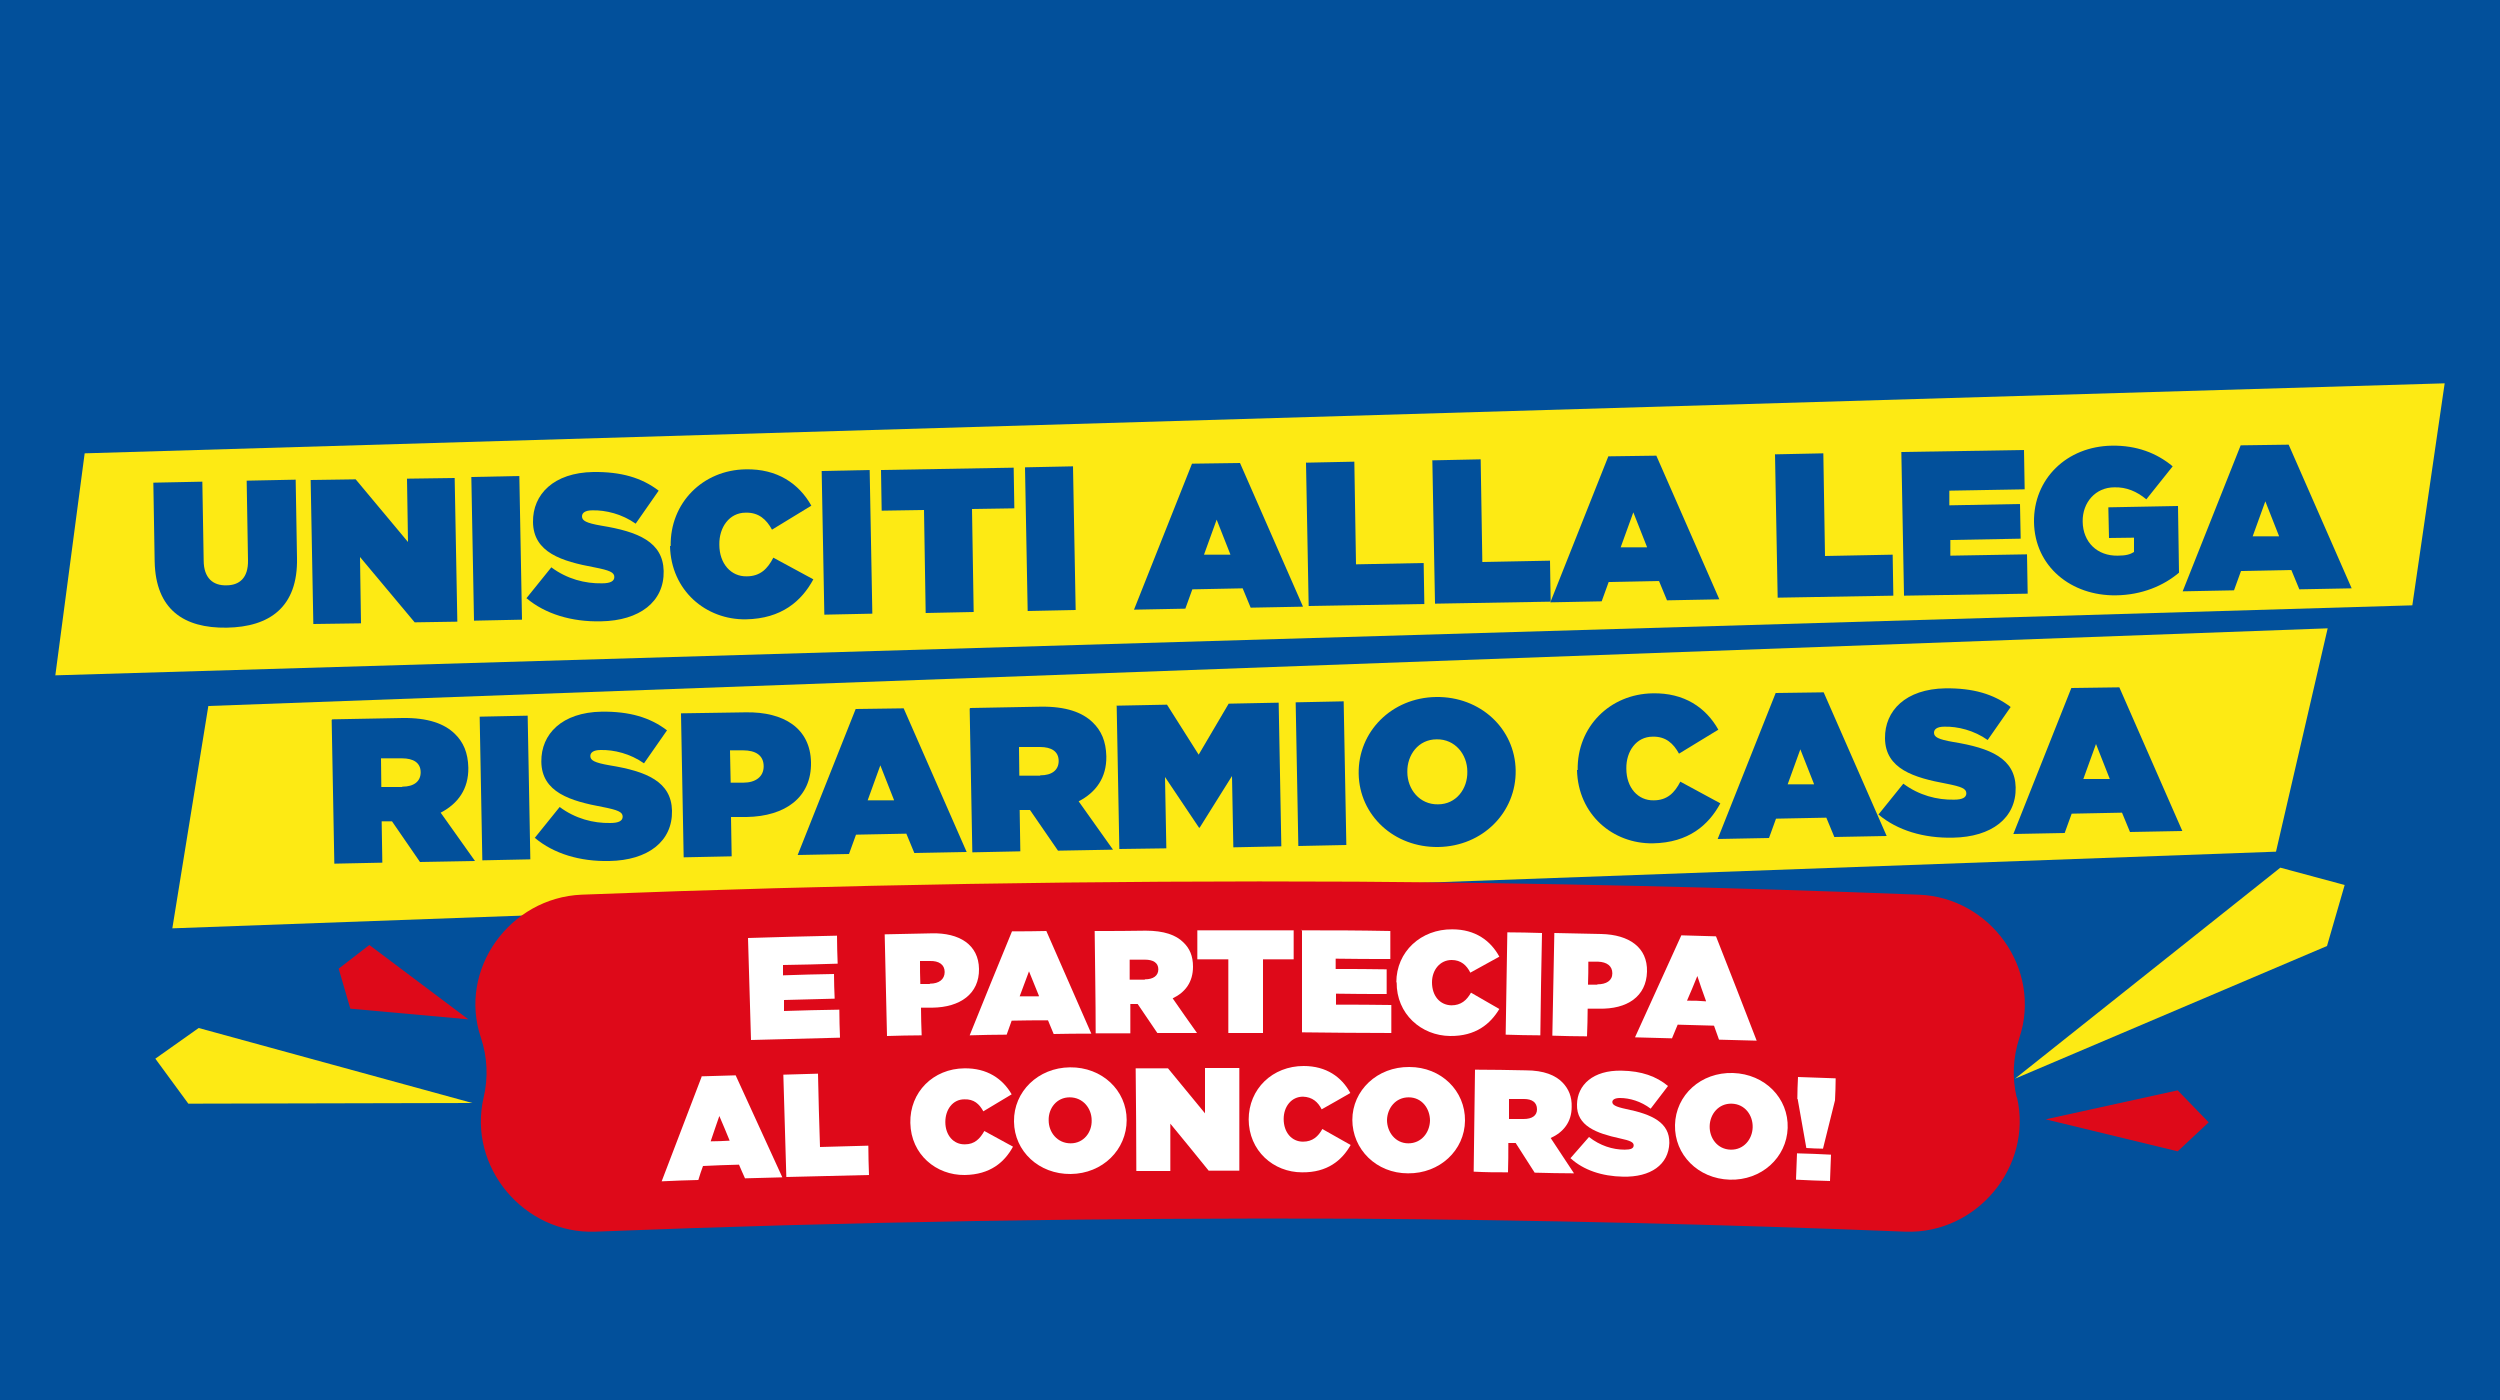 <?xml version="1.0" encoding="UTF-8"?>
<svg xmlns="http://www.w3.org/2000/svg" version="1.1" viewBox="0 0 750 420">
  <defs>
    <style>
      .cls-1 {
        fill: #de0919;
      }

      .cls-2 {
        fill: #fff;
      }

      .cls-3 {
        fill: #02509b;
      }

      .cls-4 {
        fill: #fdea14;
      }
    </style>
  </defs>
  <!-- Generator: Adobe Illustrator 28.7.1, SVG Export Plug-In . SVG Version: 1.2.0 Build 142)  -->
  <g>
    <g id="Livello_1">
      <g>
        <rect class="cls-3" x="-251.3" y="-5.8" width="1252.6" height="431.5"/>
        <g>
          <polygon class="cls-4" points="682.8 255.5 51.7 278.5 62.5 211.8 698.3 188.5 682.8 255.5"/>
          <polygon class="cls-4" points="723.7 181.6 16.6 202.6 25.4 136 733.4 115 723.7 181.6"/>
          <g>
            <path class="cls-3" d="M46.4,168.6l-.4-23.8,14.7-.3.4,23.6c0,5.4,2.9,7.6,6.8,7.5,3.9,0,6.6-2.2,6.5-7.5l-.4-23.9,14.7-.3.4,23.5c.3,14.7-8.2,20.7-21.1,20.9-12.9.2-21.3-5.5-21.6-19.8Z"/>
            <path class="cls-3" d="M93.2,144l13.5-.2,15.7,18.8-.3-19,14.3-.2.8,43.1-12.8.2-16.4-19.6.3,19.9-14.3.2-.8-43.1Z"/>
            <path class="cls-3" d="M141.4,143.1l14.4-.3.8,43.1-14.4.3-.8-43.1Z"/>
            <path class="cls-3" d="M157.9,179.5l7.5-9.3c4.7,3.5,10.1,4.9,15.2,4.8,2.6,0,3.7-.7,3.7-1.9h0c0-1.4-1.4-2-6-2.9-9.7-1.8-18.3-4.4-18.4-13.6h0c-.1-8.3,6.2-14.8,18.1-15,8.3-.1,14.5,1.7,19.6,5.6l-6.9,9.9c-4.1-2.9-9-4.1-13-4-2.2,0-3.1.8-3.1,1.8h0c0,1.3,1.2,2,5.8,2.8,11.1,1.8,18.5,4.9,18.7,13.6h0c.2,9.2-7.2,14.9-18.8,15.1-8.8.2-16.7-2.2-22.3-6.9Z"/>
            <path class="cls-3" d="M201.2,163.8h0c-.2-13,9.7-22.8,22.5-23,9.5-.2,16,4.3,19.7,10.9l-11.8,7.2c-1.7-3.1-4-5.2-7.9-5.1-4.9,0-8,4.4-7.9,9.6h0c0,5.7,3.5,9.6,8.2,9.5,4.1,0,6.3-2.3,8-5.6l12,6.5c-3.5,6.5-9.5,11.8-20.2,12-12,.2-22.5-8.6-22.8-22Z"/>
            <path class="cls-3" d="M246.5,141.3l14.4-.3.8,43.1-14.4.3-.8-43.1Z"/>
            <path class="cls-3" d="M277.2,153l-12.7.2-.2-12.2,39.8-.7.2,12.2-12.7.2.5,30.9-14.4.3-.5-30.9Z"/>
            <path class="cls-3" d="M307.5,140.2l14.4-.3.8,43.1-14.4.3-.8-43.1Z"/>
            <path class="cls-3" d="M357.7,139.1l14.3-.2,18.9,43.1-15.7.3-2.4-5.8-15.1.3-2.1,5.8-15.4.3,17.4-43.8ZM369.1,166.3l-4.1-10.4-3.8,10.5h7.9Z"/>
            <path class="cls-3" d="M391.9,138.8l14.4-.3.5,30.8,20.3-.4.2,12.3-34.7.6-.8-43.1Z"/>
            <path class="cls-3" d="M429.8,138.1l14.4-.3.5,30.8,20.3-.4.2,12.3-34.7.6-.8-43.1Z"/>
            <path class="cls-3" d="M482.6,136.9l14.3-.2,18.9,43.1-15.7.3-2.4-5.8-15.1.3-2.1,5.8-15.4.3,17.4-43.8ZM494.1,164.1l-4.1-10.4-3.8,10.5h7.9Z"/>
            <path class="cls-3" d="M532.6,136.3l14.4-.3.5,30.8,20.3-.4.2,12.3-34.7.6-.8-43.1Z"/>
            <path class="cls-3" d="M570.4,135.6l36.8-.6.2,11.8-22.6.4v4.4c0,0,21.2-.4,21.2-.4l.2,10.4-21.1.4v4.7c0,0,23-.4,23-.4l.2,11.8-37.1.6-.8-43.1Z"/>
            <path class="cls-3" d="M610.2,156.7h0c-.2-13,9.8-22.8,23.4-23,7.4-.1,13.4,2.2,18.2,6.2l-7.9,9.9c-2.9-2.4-6-3.7-9.6-3.6-5.6,0-9.6,4.5-9.5,10.3h0c.1,6.2,4.4,10.3,10.5,10.2,2.5,0,3.8-.4,4.9-1.1v-4.3c0,0-7.5.1-7.5.1l-.2-9.2,20.9-.4.3,20c-4.6,3.9-11.1,6.7-18.9,6.8-13.4.2-24.4-8.6-24.6-22Z"/>
            <path class="cls-3" d="M672.3,133.6l14.3-.2,18.9,43.1-15.7.3-2.4-5.8-15.1.3-2.1,5.8-15.4.3,17.4-43.8ZM683.7,160.8l-4.1-10.4-3.8,10.5h7.9Z"/>
            <path class="cls-3" d="M99.7,215.8l21.1-.4c7.6-.1,12.5,1.7,15.6,4.7,2.6,2.5,4,5.7,4.1,10.2h0c.1,6.4-3.1,10.8-8.3,13.5l10.3,14.5-16.5.3-8.4-12.2h-3.1c0,0,.2,12.4.2,12.4l-14.4.3-.8-43.1ZM120.7,236c3.5,0,5.5-1.6,5.5-4.3h0c0-2.9-2.2-4.2-5.6-4.2h-6.3c0,.1.1,8.6.1,8.6h6.2Z"/>
            <path class="cls-3" d="M143.9,215l14.4-.3.8,43.1-14.4.3-.8-43.1Z"/>
            <path class="cls-3" d="M160.4,251.4l7.5-9.3c4.7,3.5,10.1,4.9,15.2,4.8,2.6,0,3.7-.7,3.7-1.9h0c0-1.4-1.4-2-6-2.9-9.7-1.8-18.3-4.4-18.4-13.6h0c-.1-8.3,6.2-14.8,18.1-15,8.3-.1,14.5,1.7,19.6,5.6l-6.9,9.9c-4.1-2.9-9-4.1-13-4-2.2,0-3.1.8-3.1,1.8h0c0,1.3,1.2,2,5.8,2.8,11.1,1.8,18.5,4.9,18.7,13.6h0c.2,9.2-7.2,14.9-18.8,15.1-8.8.2-16.7-2.2-22.3-6.9Z"/>
            <path class="cls-3" d="M204.3,214l19.4-.3c11.5-.2,19.4,4.8,19.6,15h0c.2,10.5-7.7,16.2-19.3,16.4h-4.7c0,0,.2,11.8.2,11.8l-14.4.3-.8-43.1ZM223,234.8c3.7,0,6.1-1.8,6.1-4.9h0c0-3.3-2.4-4.8-6.2-4.8h-3.9c0,0,.2,9.7.2,9.7h3.9Z"/>
            <path class="cls-3" d="M256.8,212.7l14.3-.2,18.9,43.1-15.7.3-2.4-5.8-15.1.3-2.1,5.8-15.4.3,17.4-43.8ZM268.2,240l-4.1-10.4-3.8,10.5h7.9Z"/>
            <path class="cls-3" d="M291.1,212.4l21.1-.4c7.6-.1,12.5,1.7,15.6,4.7,2.6,2.5,4,5.7,4.1,10.2h0c.1,6.4-3.1,10.8-8.3,13.5l10.3,14.5-16.5.3-8.4-12.2h-3.1c0,0,.2,12.4.2,12.4l-14.4.3-.8-43.1ZM312.1,232.6c3.5,0,5.5-1.6,5.5-4.3h0c0-2.9-2.2-4.2-5.6-4.2h-6.3c0,.1.1,8.6.1,8.6h6.2Z"/>
            <path class="cls-3" d="M335.1,211.7l15-.3,9.5,15,9-15.3,15-.3.8,43.1-14.4.3-.4-21.4-9.7,15.5h-.2s-10.2-15.2-10.2-15.2l.4,21.4-14.1.2-.8-43.1Z"/>
            <path class="cls-3" d="M388.7,210.7l14.4-.3.8,43.1-14.4.3-.8-43.1Z"/>
            <path class="cls-3" d="M407.6,232.1h0c-.2-12.6,9.9-22.8,23.2-23,13.3-.2,23.7,9.5,23.9,22h0c.2,12.6-9.9,22.8-23.2,23s-23.7-9.5-23.9-22ZM440.2,231.5h0c0-5.2-3.7-9.8-9.2-9.7-5.5,0-8.9,4.7-8.8,9.8h0c0,5.2,3.7,9.8,9.2,9.7,5.5,0,8.9-4.7,8.8-9.8Z"/>
            <path class="cls-3" d="M473.3,231h0c-.2-13,9.7-22.8,22.5-23,9.5-.2,16,4.3,19.7,10.9l-11.8,7.2c-1.7-3.1-4-5.2-7.9-5.1-4.9,0-8,4.4-7.9,9.6h0c0,5.7,3.5,9.6,8.2,9.5,4.1,0,6.3-2.3,8-5.6l12,6.5c-3.5,6.5-9.5,11.8-20.2,12-12,.2-22.5-8.6-22.8-22Z"/>
            <path class="cls-3" d="M532.8,207.9l14.3-.2,18.9,43.1-15.7.3-2.4-5.8-15.1.3-2.1,5.8-15.4.3,17.4-43.8ZM544.2,235.2l-4.1-10.4-3.8,10.5h7.9Z"/>
            <path class="cls-3" d="M563.5,244.4l7.5-9.3c4.7,3.5,10.1,4.9,15.2,4.8,2.6,0,3.7-.7,3.7-1.9h0c0-1.4-1.4-2-6-2.9-9.7-1.8-18.3-4.4-18.4-13.6h0c-.1-8.3,6.2-14.8,18.1-15,8.3-.1,14.5,1.7,19.6,5.6l-6.9,9.9c-4.1-2.9-9-4.1-13-4-2.2,0-3.1.8-3.1,1.8h0c0,1.3,1.2,2,5.8,2.8,11.1,1.8,18.5,4.9,18.7,13.6h0c.2,9.2-7.2,14.9-18.8,15.1-8.8.2-16.7-2.2-22.3-6.9Z"/>
            <path class="cls-3" d="M621.5,206.4l14.3-.2,18.9,43.1-15.7.3-2.4-5.8-15.1.3-2.1,5.8-15.4.3,17.4-43.8ZM632.9,233.6l-4.1-10.4-3.8,10.5h7.9Z"/>
          </g>
          <g>
            <g>
              <polygon class="cls-4" points="698.1 283.8 703.4 265.5 684.1 260.3 604.5 323.6 698.1 283.8"/>
              <polygon class="cls-1" points="653.3 345.4 662.6 336.7 653.3 327.1 613.7 335.8 653.3 345.4"/>
              <polygon class="cls-4" points="59.6 308.4 46.6 317.6 56.5 331.1 141.7 330.9 59.6 308.4"/>
              <polygon class="cls-1" points="110.8 283.5 101.6 290.6 105.1 302.6 140.5 305.8 110.8 283.5"/>
            </g>
            <g>
              <path class="cls-1" d="M605,329.2c-1.4-5.9-1.1-12,.8-17.8,6.9-20.7-8.7-42.2-30.2-43-56.2-2.2-112.5-3.5-168.8-3.9-77.5-.4-154.9.9-232.3,3.9-21.5.9-37.2,22.4-30.2,43,1.9,5.7,2.2,11.9.8,17.8h0c-4.9,20.9,12.2,41.1,33.5,40.3,75.8-3,151.7-4.2,227.6-3.9,55.1.4,110.3,1.7,165.4,3.9,21.3.8,38.3-19.4,33.5-40.3h0Z"/>
              <g>
                <path class="cls-2" d="M224.4,281.4c10.7-.3,16-.5,26.7-.7,0,3.4.1,5.1.2,8.4-6.6.2-9.8.3-16.4.4,0,1.2,0,1.9,0,3.1,6.1-.2,9.2-.3,15.3-.4,0,3,.1,4.5.2,7.4-6.1.2-9.1.2-15.2.4,0,1.3,0,2,0,3.3,6.6-.2,9.9-.3,16.6-.4,0,3.4.1,5.1.2,8.4-10.7.3-16,.4-26.7.7-.3-10.2-.6-20.5-.9-30.7Z"/>
                <path class="cls-2" d="M265.4,280.3c5.6-.1,8.5-.2,14.1-.3,8.3-.2,14.1,3.4,14.2,10.7,0,0,0,0,0,0,.1,7.4-5.6,11.5-14,11.6-1.4,0-2,0-3.4,0,0,3.3.1,5,.2,8.3-4.2,0-6.2.1-10.4.2-.2-10.2-.5-20.5-.7-30.7ZM279,295.1c2.7,0,4.4-1.3,4.4-3.5,0,0,0,0,0,0,0-2.2-1.7-3.4-4.5-3.3-1.1,0-1.7,0-2.9,0,0,2.7,0,4.1.1,6.9,1.1,0,1.7,0,2.8,0Z"/>
                <path class="cls-2" d="M303.5,279.4c4.2,0,6.2,0,10.4-.1,4.5,10.3,9,20.5,13.5,30.8-4.5,0-6.8,0-11.3.1-.7-1.6-1-2.5-1.7-4.1-4.4,0-6.5,0-10.9.1-.6,1.7-.9,2.5-1.5,4.2-4.4,0-6.7.1-11.1.2,4.2-10.4,8.4-20.8,12.7-31.2ZM311.7,298.8c-1.2-3-1.8-4.5-3-7.4-1.1,3-1.7,4.5-2.8,7.5,2.3,0,3.4,0,5.7,0Z"/>
                <path class="cls-2" d="M328.4,279.3c6.1,0,9.2,0,15.3-.1,5.5,0,9.1,1.3,11.3,3.5,1.9,1.8,2.9,4.1,2.9,7.3h0c0,4.6-2.3,7.7-6.1,9.5,2.9,4.2,4.4,6.3,7.3,10.4-4.7,0-7.1,0-11.9,0-2.4-3.5-3.6-5.3-5.9-8.7-.9,0-1.3,0-2.2,0,0,3.5,0,5.3,0,8.8-4.2,0-6.2,0-10.4,0,0-10.2-.2-20.5-.3-30.7ZM343.5,293.8c2.5,0,4-1.1,4-3,0,0,0,0,0,0,0-2-1.6-2.9-4-2.9-1.8,0-2.7,0-4.6,0,0,2.4,0,3.6,0,6,1.8,0,2.7,0,4.5,0Z"/>
                <path class="cls-2" d="M368.4,287.8c-3.7,0-5.5,0-9.2,0,0-3.5,0-5.2,0-8.7,9.6,0,19.3,0,28.9,0,0,3.5,0,5.2,0,8.7-3.7,0-5.5,0-9.2,0,0,8.8,0,13.2,0,22.1-4.2,0-6.2,0-10.4,0,0-8.8,0-13.2,0-22.1Z"/>
                <path class="cls-2" d="M390.4,279.1c10.7,0,16,0,26.7.2,0,3.4,0,5.1,0,8.4-6.6,0-9.8,0-16.4-.1,0,1.2,0,1.9,0,3.1,6.1,0,9.2,0,15.3.1,0,3,0,4.5,0,7.4-6.1,0-9.1,0-15.2-.1,0,1.3,0,2,0,3.3,6.6,0,9.9,0,16.6.1,0,3.4,0,5.1,0,8.4-10.7,0-16.1-.1-26.8-.2,0-10.3,0-20.5,0-30.8Z"/>
                <path class="cls-2" d="M418.9,294.7s0,0,0,0c0-9.2,7.4-16,16.8-15.9,6.9,0,11.5,3.4,14.1,8.2-3.5,1.9-5.2,2.9-8.7,4.8-1.1-2.2-2.8-3.8-5.6-3.8-3.5,0-5.9,3-5.9,6.7,0,0,0,0,0,0,0,4,2.3,6.8,5.8,6.9,2.9,0,4.6-1.5,5.9-3.8,3.4,2,5.1,2.9,8.5,4.9-2.7,4.5-7.1,8.2-14.8,8.1-8.6-.1-16.1-6.6-16-16.1Z"/>
                <path class="cls-2" d="M452.1,279.7c4.2,0,6.3.1,10.5.2-.2,10.2-.4,20.5-.5,30.7-4.2,0-6.2-.1-10.4-.2.2-10.2.3-20.5.5-30.7Z"/>
                <path class="cls-2" d="M466.3,279.9c5.6.1,8.5.2,14.1.3,8.3.2,13.9,4,13.7,11.3h0c-.2,7.5-6,11.3-14.4,11.1-1.4,0-2,0-3.4,0,0,3.3-.1,5-.2,8.3-4.2,0-6.2-.1-10.4-.2.2-10.2.4-20.5.6-30.7ZM479.2,295.3c2.7,0,4.5-1.1,4.5-3.3,0,0,0,0,0,0,0-2.2-1.6-3.4-4.3-3.5-1.1,0-1.7,0-2.9,0,0,2.7,0,4.1-.1,6.9,1.1,0,1.7,0,2.8,0Z"/>
                <path class="cls-2" d="M504.4,280.6c4.1.1,6.2.2,10.4.3,4.1,10.4,8.2,20.9,12.2,31.3-4.5-.1-6.8-.2-11.3-.3-.6-1.7-.9-2.5-1.5-4.2-4.4-.1-6.5-.2-10.9-.3-.7,1.6-1,2.5-1.7,4.1-4.4-.1-6.7-.2-11.1-.3,4.6-10.2,9.3-20.4,13.9-30.6ZM511.8,300.3c-1.1-3-1.6-4.5-2.6-7.5-1.2,3-1.8,4.4-3.1,7.4,2.3,0,3.4,0,5.7.2Z"/>
                <path class="cls-2" d="M210.4,322.9c4.1-.1,6.2-.2,10.3-.3,4.7,10.2,9.3,20.4,14,30.6-4.5.1-6.7.2-11.2.3-.7-1.6-1.1-2.4-1.8-4.1-4.3.1-6.5.2-10.8.4-.6,1.7-.9,2.5-1.4,4.2-4.4.1-6.6.2-11,.4,4-10.5,8-20.9,12-31.4ZM218.9,342.2c-1.2-2.9-1.8-4.4-3.1-7.4-1,3-1.6,4.5-2.6,7.6,2.3,0,3.4-.1,5.7-.2Z"/>
                <path class="cls-2" d="M235,322.4c4.1-.1,6.2-.2,10.4-.3.2,8.8.3,13.2.6,22,5.8-.2,8.7-.2,14.5-.4,0,3.5.1,5.3.2,8.8-9.9.2-14.9.4-24.8.6-.3-10.2-.6-20.5-.9-30.7Z"/>
                <path class="cls-2" d="M273.1,336.9h0c-.2-9.3,6.9-16.3,16.2-16.4,6.8-.1,11.5,3.1,14.2,7.8-3.4,2-5.1,3.1-8.5,5.1-1.2-2.2-2.8-3.7-5.7-3.6-3.5,0-5.7,3.1-5.7,6.8,0,0,0,0,0,0,0,4,2.5,6.8,5.9,6.7,2.9,0,4.5-1.7,5.8-4,3.4,1.9,5.2,2.8,8.6,4.7-2.5,4.6-6.8,8.4-14.5,8.5-8.5.1-16.1-6.1-16.3-15.6Z"/>
                <path class="cls-2" d="M304.2,336.4s0,0,0,0c-.1-8.9,7.2-16.1,16.8-16.2,9.6-.1,17,6.9,17,15.8,0,0,0,0,0,0,0,8.9-7.2,16.1-16.8,16.2-9.5.1-16.9-6.8-17-15.7ZM327.5,336.1s0,0,0,0c0-3.6-2.6-6.9-6.6-6.9-3.9,0-6.4,3.3-6.3,6.9,0,0,0,0,0,0,0,3.6,2.6,6.9,6.6,6.9,3.9,0,6.4-3.3,6.3-6.9Z"/>
                <path class="cls-2" d="M340.7,320.5c3.9,0,5.8,0,9.7,0,4.4,5.4,6.7,8.1,11.1,13.5,0-5.4,0-8.1,0-13.6,4.1,0,6.2,0,10.3,0,0,10.3,0,20.5,0,30.8-3.7,0-5.5,0-9.2,0-4.6-5.7-6.9-8.5-11.5-14.1,0,5.7,0,8.5,0,14.2-4.1,0-6.1,0-10.2,0,0-10.2-.1-20.5-.2-30.8Z"/>
                <path class="cls-2" d="M374.6,335.9h0c0-9.3,7.2-16.1,16.5-16.1,6.8,0,11.4,3.3,14,8.1-3.4,2-5.1,2.9-8.6,4.9-1.1-2.2-2.8-3.7-5.6-3.8-3.5,0-5.8,3-5.8,6.7,0,0,0,0,0,0,0,4,2.4,6.8,5.8,6.8,2.9,0,4.6-1.6,5.8-3.8,3.4,1.9,5.1,2.9,8.5,4.8-2.6,4.6-7,8.3-14.6,8.2-8.5,0-16-6.4-16-16Z"/>
                <path class="cls-2" d="M405.7,336s0,0,0,0c0-8.9,7.5-16,17.1-15.9,9.6,0,16.8,7.2,16.7,16.1,0,0,0,0,0,0-.1,8.9-7.6,15.9-17.1,15.8-9.5,0-16.7-7.2-16.7-16.1ZM429,336.2s0,0,0,0c0-3.6-2.4-7-6.4-7-3.9,0-6.4,3.2-6.5,6.8,0,0,0,0,0,0,0,3.6,2.5,7,6.4,7,3.9,0,6.4-3.2,6.5-6.8Z"/>
                <path class="cls-2" d="M442.5,320.9c6.1,0,9.1.1,15.2.2,5.5,0,9,1.5,11.1,3.7,1.8,1.9,2.8,4.2,2.7,7.3,0,0,0,0,0,0,0,4.5-2.5,7.6-6.3,9.3,2.8,4.2,4.2,6.4,7,10.6-4.7,0-7.1-.1-11.8-.2-2.3-3.6-3.4-5.3-5.7-8.9-.9,0-1.3,0-2.2,0,0,3.5,0,5.3-.1,8.8-4.1,0-6.2,0-10.3-.2.1-10.2.3-20.5.4-30.7ZM457.1,335.7c2.5,0,4-1,4-2.9h0c0-2.1-1.5-3.1-3.9-3.1-1.8,0-2.7,0-4.5,0,0,2.4,0,3.6,0,6,1.8,0,2.7,0,4.5,0Z"/>
                <path class="cls-2" d="M471.1,347.5c2.3-2.6,3.4-3.9,5.6-6.4,3.3,2.6,7.1,3.8,10.7,3.8,1.9,0,2.7-.4,2.7-1.3,0,0,0,0,0,0,0-.9-.9-1.4-4.2-2.1-6.9-1.5-13-3.7-12.8-10.2,0,0,0,0,0,0,.1-5.8,4.8-10.3,13.4-10.1,6,.1,10.4,1.7,13.9,4.6-2.1,2.7-3.1,4.1-5.2,6.8-2.9-2.2-6.3-3.2-9.2-3.2-1.5,0-2.3.5-2.3,1.2,0,0,0,0,0,0,0,.8.8,1.4,4.1,2.1,7.9,1.6,13.1,4.1,13,10.2,0,0,0,0,0,0-.2,6.5-5.6,10.3-13.9,10.1-6.3-.1-11.9-2-15.7-5.5Z"/>
                <path class="cls-2" d="M502.5,337.5h0c.2-9,7.8-15.9,17.4-15.6,9.6.3,16.7,7.6,16.4,16.5,0,0,0,0,0,0-.3,8.9-7.9,15.8-17.4,15.5-9.5-.3-16.6-7.5-16.4-16.4ZM525.8,338.2s0,0,0,0c.1-3.6-2.3-7-6.3-7.1-3.9-.1-6.5,3.1-6.6,6.7,0,0,0,0,0,0-.1,3.6,2.3,7,6.3,7.1,3.9.1,6.5-3.1,6.6-6.7Z"/>
                <path class="cls-2" d="M539.2,329.7c0-2.6.1-4,.2-6.6,4.5.2,6.8.2,11.3.4,0,2.6-.1,4-.2,6.6-1.4,5.8-2.2,8.7-3.6,14.5-2,0-3-.1-5-.2-1-5.9-1.6-8.8-2.6-14.7ZM539.1,346c4.1.1,6.1.2,10.2.4-.1,3.2-.2,4.7-.3,7.9-4.1-.1-6.1-.2-10.2-.4.1-3.2.2-4.7.3-7.9Z"/>
              </g>
            </g>
          </g>
        </g>
      </g>
    </g>
  </g>
</svg>